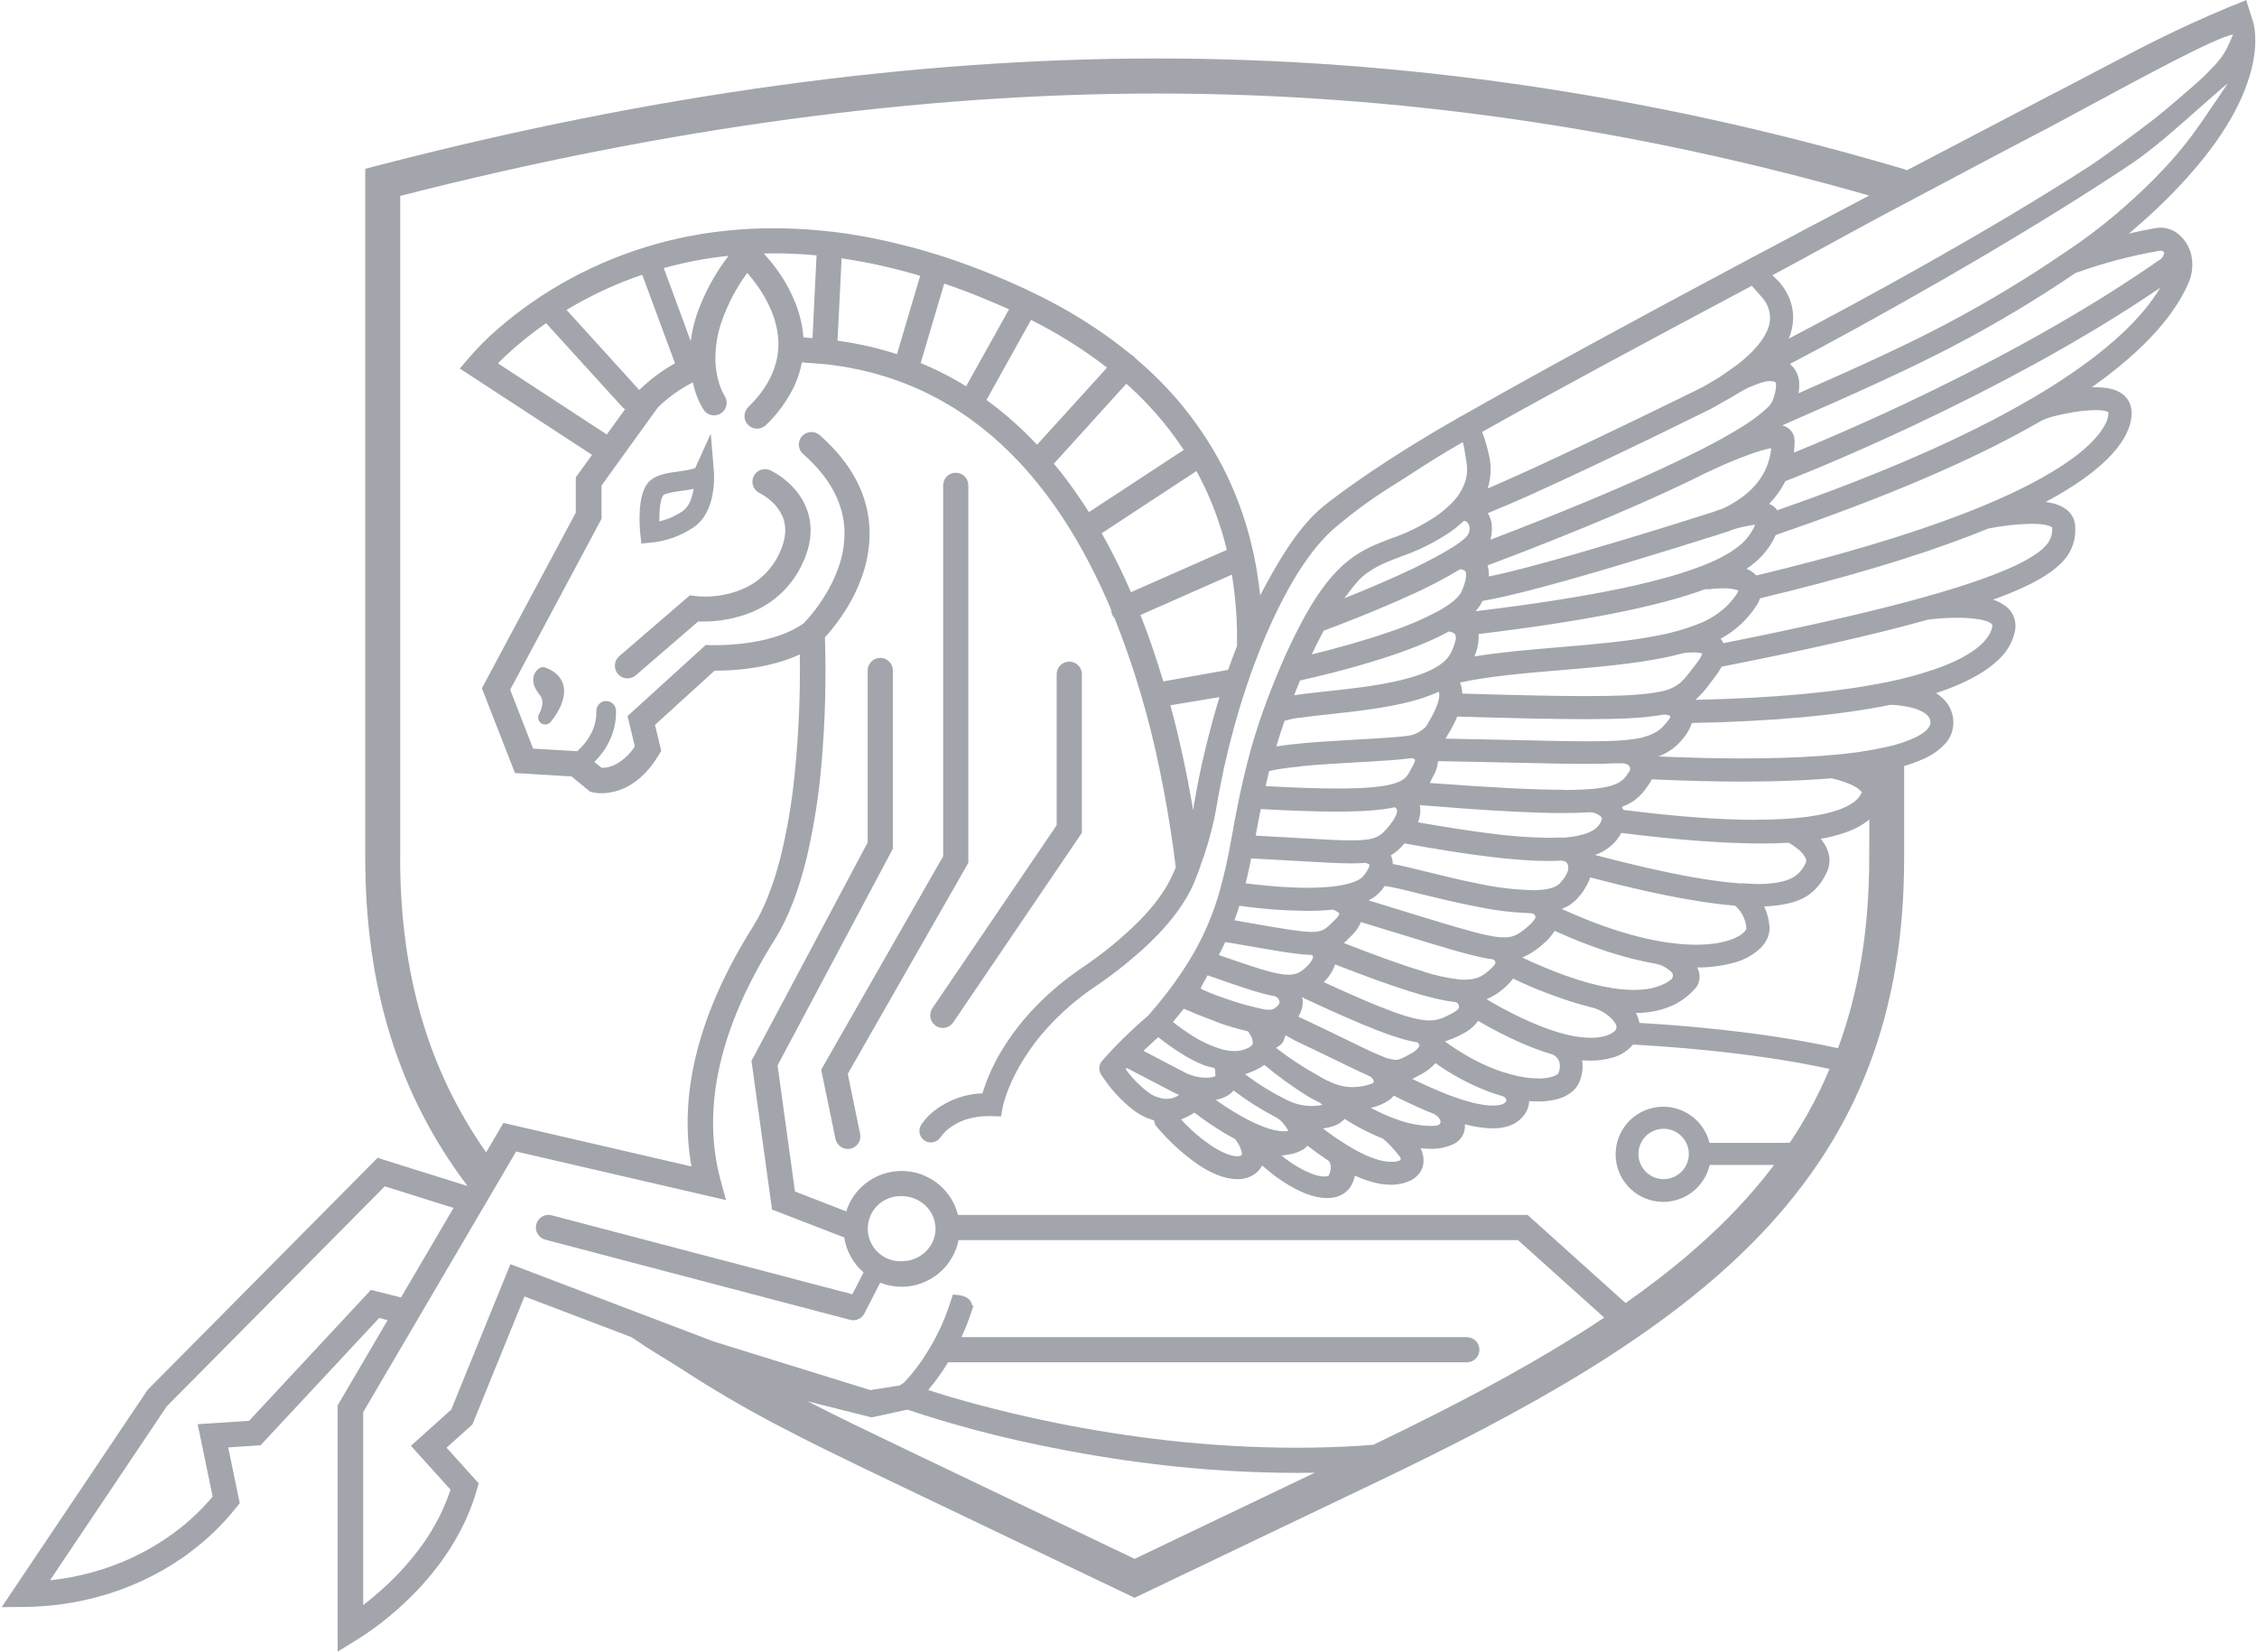 <svg width="675" height="494" viewBox="0 0 675 494" fill="none" xmlns="http://www.w3.org/2000/svg">
<path fill-rule="evenodd" clip-rule="evenodd" d="M671.756 0L673.802 6.455C673.976 6.985 675.475 11.867 673.454 20.259L673.38 20.581C670.622 31.671 663.267 43.538 651.497 55.951C650.834 56.671 650.139 57.399 649.426 58.111C645.981 61.636 641.939 65.385 637.425 69.241L636.679 69.87C639.338 69.225 642.022 68.687 644.705 68.215C645.661 68.046 646.64 68.046 647.596 68.215C648.805 68.43 649.955 68.902 650.967 69.597L651.017 69.639C652.329 70.609 653.416 71.851 654.205 73.279C654.994 74.707 655.466 76.288 655.589 77.914C655.757 79.499 655.631 81.101 655.216 82.639C655.091 83.094 654.941 83.541 654.769 83.98C653.982 85.91 653.049 87.778 651.977 89.566C651.356 90.634 650.636 91.734 649.807 92.926C644.49 100.523 636.381 108.186 625.614 115.824H626.624C629.854 115.824 632.24 116.321 633.996 117.355C634.837 117.819 635.568 118.458 636.14 119.229C636.712 120 637.11 120.885 637.309 121.824C637.93 124.77 637.789 132.748 623.121 143.208C619.501 145.754 615.722 148.065 611.807 150.127C612.287 150.193 612.743 150.267 613.182 150.358C614.967 150.654 616.654 151.375 618.102 152.46C618.9 153.095 619.546 153.901 619.99 154.819C620.424 155.74 620.642 156.747 620.628 157.765C620.802 160.634 620.062 163.484 618.516 165.908C616.221 169.384 611.848 172.578 605.156 175.673C602.533 176.876 599.496 178.106 596.045 179.364C597.783 179.87 599.372 180.79 600.675 182.045C601.507 182.89 602.121 183.923 602.464 185.058C602.796 186.191 602.864 187.386 602.663 188.55C601.983 191.921 600.241 194.986 597.693 197.297C594.322 200.591 589.303 203.487 582.784 205.97C581.567 206.433 580.3 206.872 578.974 207.302C579.788 207.799 580.541 208.388 581.219 209.057C582.17 209.977 582.924 211.081 583.435 212.302C583.947 213.522 584.204 214.834 584.193 216.157C584.181 218.557 583.253 220.863 581.6 222.604C579.615 224.649 577.214 226.247 574.56 227.288C572.903 227.994 571.205 228.6 569.474 229.1V256.567C569.474 302.653 555.866 338.412 526.645 369.114C497.275 399.965 454.329 422.855 412.295 442.998L339.325 477.888L266.355 442.998C239.304 430.038 223.004 422.052 202.298 408.481C202.107 408.373 201.469 407.984 200.641 407.471L195.291 404.161L193.593 403.093L188.838 399.932L156.859 387.759L141.288 426.041L141.006 426.298L133.552 432.993L143.168 443.668L142.58 445.671C137.743 462.636 126.214 475.165 117.393 482.613C117.21 482.778 117.028 482.927 116.854 483.068L116.25 483.573L116.109 483.689C113.154 486.155 110.026 488.406 106.749 490.425L100.976 494V420.348L115.935 394.842L113.392 394.205L77.918 432.273L68.252 432.91L71.697 449.577L70.596 450.959C66.551 456.031 61.859 460.552 56.64 464.407C55.811 465.069 54.983 465.656 54.155 466.202C46.67 471.298 38.391 475.118 29.655 477.507C22.486 479.484 15.092 480.527 7.656 480.61L0.5 480.685L44.158 415.672L44.274 415.564L112.961 346.265L113.914 346.613L139.59 354.656L139.832 354.729L139.822 354.714L139.812 354.704C139.804 354.695 139.796 354.686 139.787 354.677L139.582 354.615L139.653 354.494C139.664 354.511 139.677 354.527 139.689 354.543C139.683 354.534 139.678 354.525 139.673 354.516L139.654 354.492L139.653 354.494C139.648 354.488 139.644 354.481 139.64 354.474H139.642C119.163 327.315 109.234 295.26 109.234 256.55V50.489L113.152 49.471C194.868 28.244 273.247 17.486 346.092 17.486H346.15C419.062 17.486 492.959 28.269 565.764 49.513L569.532 50.613L570.303 50.919C570.303 50.919 600.377 35.163 614.2 27.955L617.182 26.424C621.011 24.433 624.484 22.605 627.742 20.891L627.748 20.888C640.926 13.953 650.565 8.88 665.884 2.425C666.845 2.003 667.582 1.713 667.673 1.713L669.843 0.828L671.756 0ZM140.211 355.236C140.2 355.222 140.189 355.208 140.178 355.194L140.189 355.177L140.203 355.194L140.374 354.904L140.402 354.913L140.211 355.236ZM119.695 58.591V256.509H119.67C119.67 291.191 128.102 320.081 145.396 344.651L150.556 335.854L151.741 336.128L206.795 348.88C202.853 326.925 209.065 302.761 225.216 277.106C228.487 271.901 231.245 264.958 233.415 256.467C235.407 248.355 236.819 240.111 237.64 231.798C238.859 219.817 239.379 207.775 239.197 195.733C229.837 200.086 218.797 200.591 214.233 200.591H213.711L195.887 216.811L197.767 224.606L196.939 225.914C194.363 230.217 191.24 233.354 187.662 235.249C185.264 236.541 182.585 237.229 179.86 237.251C179.005 237.264 178.152 237.178 177.317 236.995L176.489 236.788L170.94 232.228L154.01 231.202L144.121 205.862L144.477 205.192L172.199 153.329V142.786L172.505 142.356L177.069 136.042L137.519 110.23L140.294 106.978C142.96 103.86 145.868 100.958 148.991 98.297C152.323 95.393 155.818 92.683 159.46 90.178C163.058 87.69 166.79 85.402 170.641 83.326C174.764 81.093 179.012 79.099 183.364 77.352C187.575 75.661 191.874 74.2 196.243 72.974C200.605 71.757 205.029 70.774 209.495 70.028C216.757 68.848 224.103 68.261 231.461 68.273C233.192 68.273 234.948 68.315 236.679 68.381C240.505 68.513 244.514 68.819 248.581 69.291H248.697C252.051 69.68 255.406 70.177 259.009 70.855C262.612 71.534 266.372 72.361 270.174 73.338C273.644 74.165 276.965 75.125 280.353 76.176C283.741 77.227 287.261 78.444 290.822 79.784C294.11 81.026 297.515 82.4 300.944 83.881C303.188 84.849 305.052 85.677 306.791 86.504C308.315 87.216 309.806 87.936 311.214 88.648C318.822 92.422 326.085 96.853 332.923 101.888C334.753 103.237 336.559 104.644 338.323 106.101L339.64 107.21C340.684 108.095 341.711 109.005 342.721 109.924C345.817 112.73 348.748 115.711 351.501 118.853C354.469 122.25 357.214 125.835 359.717 129.587C364.111 136.119 367.725 143.143 370.484 150.515C372.023 154.596 373.301 158.77 374.311 163.012C375.383 167.455 376.18 171.96 376.696 176.501L376.87 178.081C382.668 166.984 388.781 157.053 395.92 151.327C401.354 146.974 414.987 137.01 435.627 125.283L436.282 124.853L437.64 124.141C459.158 111.91 488.238 96.054 524.069 76.971L524.45 76.78C536.377 70.425 549.066 63.713 559.005 58.492C488.412 38.241 416.809 27.971 346.142 27.971H346.076C275.284 27.971 199.142 38.258 119.695 58.591ZM496.115 206.938C498.159 206.637 500.112 205.895 501.838 204.762H501.814C503.33 203.692 504.465 202.21 506.035 200.161L506.137 200.028L506.336 199.763L507.346 198.439C508.1 197.549 508.705 196.543 509.135 195.46C508.213 195.211 507.258 195.1 506.303 195.129C505.499 195.127 504.696 195.185 503.901 195.303C503.829 195.314 503.757 195.322 503.685 195.329C503.611 195.336 503.536 195.341 503.462 195.344C501.645 195.835 499.713 196.29 497.664 196.71C488.257 198.629 477.446 199.54 466.98 200.421L466.979 200.421L466.836 200.434C456.309 201.311 445.426 202.229 436.629 204.141C437.074 205.189 437.313 206.313 437.333 207.451C455.365 207.981 466.157 208.196 474.34 208.196C484.122 208.196 490.433 207.882 494.807 207.17C495.287 207.095 495.701 207.021 496.115 206.938ZM346.399 310.209C345.057 311.4 343.276 313.055 341.984 314.297L354.259 320.727C354.705 320.967 355.164 321.182 355.634 321.372L355.998 321.505H356.073C357.512 322.039 359.034 322.319 360.57 322.332C360.743 322.332 360.92 322.322 361.098 322.312C361.139 322.309 361.181 322.307 361.222 322.305C361.262 322.302 361.302 322.3 361.341 322.299L361.382 322.297L361.434 322.295C361.502 322.292 361.57 322.291 361.639 322.291C362.274 322.256 362.898 322.114 363.486 321.869C363.469 321.767 363.469 321.577 363.47 321.342V321.342C363.471 320.756 363.473 319.893 363.212 319.444C362.853 319.328 362.397 319.224 361.924 319.116C361.283 318.97 360.611 318.816 360.106 318.617C357.523 317.58 355.053 316.282 352.735 314.744C350.542 313.348 348.427 311.834 346.399 310.209ZM348.883 328.671C350.164 328.655 351.416 328.288 352.503 327.612L352.428 327.43C351.956 327.223 351.501 327 351.045 326.751L336.965 319.419L336.65 319.759C338.508 322.378 340.763 324.692 343.334 326.619C344.929 327.855 346.867 328.572 348.883 328.671ZM439.388 157.136C439.263 156.739 438.642 155.729 437.814 155.82H437.772C436.426 157.082 434.986 158.241 433.465 159.288C428.92 162.32 424 164.751 418.83 166.52L418.802 166.531C414.83 168.033 411.393 169.332 407.922 172.082C406.229 173.417 404.525 175.674 402.876 177.857L402.876 177.858C402.604 178.217 402.334 178.574 402.066 178.925C409.438 175.996 416.768 172.835 422.773 169.963C427.237 167.795 430.89 165.825 433.639 164.17L434.385 163.715L434.501 163.64C438.775 160.918 439.114 159.768 439.114 159.726C439.538 158.931 439.636 158.002 439.388 157.136ZM436.663 170.269C431.93 173.116 427.029 175.672 421.986 177.924H421.953C411.724 182.625 401.039 186.713 395.895 188.624C394.631 190.953 393.433 193.322 392.301 195.733C399.059 194.078 407.524 191.777 415.211 189.113C420.442 187.404 425.514 185.242 430.368 182.649L431.055 182.252C435.172 179.836 436.638 177.99 437.143 176.848C438.758 173.166 438.584 171.345 438.228 170.848C437.795 170.469 437.238 170.263 436.663 170.269ZM433.242 188.897C428.148 191.719 421.307 194.467 412.336 197.297H412.303C402.265 200.467 392.649 202.684 388.83 203.52C388.52 204.258 388.204 205.028 387.869 205.843L387.866 205.85L387.745 206.144C387.497 206.748 387.257 207.344 387.017 207.948C389.568 207.551 392.781 207.186 396.749 206.764C403.466 206.053 411.823 205.159 419.045 203.404C427.113 201.451 432.016 198.812 433.739 195.568C434.441 194.31 434.96 192.958 435.279 191.554C435.473 190.954 435.444 190.305 435.197 189.725C434.678 189.205 433.977 188.908 433.242 188.897ZM397.469 213.641C394.637 213.939 391.423 214.287 388.756 214.676L388.723 214.651C387.187 214.838 385.669 215.148 384.184 215.578C383.295 218.116 382.467 220.678 381.699 223.266C382.991 223.042 384.465 222.844 386.122 222.653C391.602 222.017 398.902 221.595 405.913 221.189L405.926 221.189H405.992C409.678 220.982 413.488 220.758 416.552 220.518C419.186 220.311 420.694 220.129 421.522 219.989C421.647 219.955 421.774 219.93 421.903 219.914C422.111 219.883 422.316 219.833 422.516 219.765C423.821 219.326 425.024 218.628 426.053 217.713C426.397 217.411 426.691 217.056 426.922 216.662V216.604L427.063 216.331V216.281C431.138 209.677 430.492 207.294 430.31 206.888C427.59 208.109 424.769 209.089 421.878 209.818C414.522 211.743 405.992 212.692 398.866 213.485L398.785 213.495L397.854 213.598L397.469 213.641ZM385.835 310.399L385.834 310.399C385.138 309.996 384.46 309.604 384.424 309.604L384.441 309.704C384.466 309.638 384.471 309.626 384.462 309.655C384.458 309.667 384.451 309.688 384.441 309.715L384.407 309.812C384.344 309.995 384.238 310.299 384.134 310.614C383.924 311.44 383.439 312.169 382.759 312.683L381.616 313.419C385.648 316.525 389.909 319.322 394.363 321.786C395.283 322.332 396.111 322.796 396.939 323.201L396.97 323.217C397.295 323.312 397.605 323.451 397.892 323.632L397.927 323.658L397.983 323.681C398.538 323.929 399.093 324.145 399.639 324.327C401.196 324.863 402.83 325.143 404.476 325.154C405.874 325.144 407.265 324.96 408.618 324.608C409.219 324.468 409.809 324.283 410.382 324.054C411.508 323.557 410.34 322.192 409.512 321.836C407.346 320.893 404.739 319.627 401.441 318.026L400.459 317.549C397.121 315.919 392.798 313.817 387.364 311.26C387.322 311.26 386.568 310.824 385.835 310.399ZM394.885 330.583L395.514 330.475H395.506C395.324 330.302 395.15 330.144 394.96 330.004C394.717 329.811 394.453 329.647 394.173 329.515C393.013 328.967 391.882 328.36 390.785 327.695C386.38 324.909 382.158 321.844 378.146 318.517C376.471 319.659 374.638 320.548 372.704 321.157L372.348 321.256C376.259 324.235 380.45 326.826 384.863 328.994C384.972 329.038 385.077 329.091 385.178 329.151C385.758 329.408 386.329 329.648 386.876 329.863H386.942C389.184 330.68 391.586 330.963 393.957 330.691C394.02 330.682 394.086 330.671 394.153 330.661C394.395 330.624 394.658 330.583 394.885 330.583ZM390.744 305.227C395.904 307.651 400.037 309.662 403.499 311.359H403.491L403.56 311.393C407.707 313.411 410.676 314.856 412.949 315.745C412.983 315.756 413.017 315.768 413.051 315.781C413.071 315.789 413.091 315.797 413.111 315.806C413.146 315.82 413.18 315.836 413.214 315.852C414.515 316.476 415.918 316.86 417.356 316.986C418.64 316.986 419.683 316.407 421.953 315.116C422.943 314.633 423.797 313.91 424.437 313.014C424.485 312.933 424.516 312.843 424.528 312.749C424.52 312.618 424.48 312.49 424.413 312.377C424.286 312.167 424.139 311.97 423.974 311.789C417.687 310.788 408.402 307.122 390.354 298.739C390.02 298.584 389.712 298.378 389.443 298.126C389.582 298.77 389.635 299.43 389.601 300.088C389.531 301.406 389.132 302.686 388.441 303.812C388.4 303.886 388.358 303.961 388.309 304.035V304.085L390.744 305.227ZM389.394 297.878L389.386 297.88C389.399 297.923 389.41 297.967 389.418 298.011C389.425 298.049 389.431 298.088 389.434 298.127L389.443 298.135C389.436 298.048 389.419 297.962 389.394 297.878ZM434.31 303.067C435.702 302.322 436.182 301.751 436.29 301.494H436.265C436.38 301.154 436.358 300.782 436.203 300.458C436.049 300.133 435.774 299.882 435.437 299.757C435.393 299.74 435.347 299.727 435.301 299.717C435.287 299.714 435.273 299.712 435.258 299.71L435.238 299.707C428.115 298.912 417.455 295.544 399.283 288.444C398.601 290.462 397.435 292.283 395.887 293.749C414.208 302.181 422.607 305.21 427.519 305.21C430.169 305.21 431.826 304.358 434.31 303.067ZM399.258 283.95C399.207 284.002 399.16 284.057 399.117 284.116L399.154 284.09C399.184 284.053 399.216 284.017 399.25 283.983C399.255 283.989 399.259 283.995 399.262 284.001C399.263 283.994 399.264 283.987 399.263 283.98C399.263 283.976 399.263 283.972 399.262 283.969C399.262 283.965 399.261 283.961 399.26 283.957L399.258 283.95ZM401.9 282.063C412.196 286.085 420.064 288.883 425.862 290.604L425.854 290.637C429.419 291.797 433.093 292.587 436.82 292.995H437.259H438.269C442.021 292.995 443.703 291.721 445.84 289.776C446.834 288.874 447.181 288.303 447.223 288.047C447.247 287.858 447.217 287.665 447.136 287.493C447.056 287.32 446.928 287.173 446.767 287.07C446.326 286.888 445.854 286.79 445.376 286.781C439.677 285.821 431.395 283.272 417.314 278.927H417.256L406.994 275.774C406.996 275.783 406.997 275.793 406.997 275.802C406.997 275.812 406.996 275.822 406.994 275.832C406.339 277.362 405.378 278.742 404.17 279.887L403.971 280.077C403.242 280.806 402.563 281.476 401.9 282.063ZM419.689 272.492C428.414 275.179 434.921 277.183 439.818 278.48L439.81 278.513C444.705 279.821 447.745 280.384 449.94 280.367C451.209 280.396 452.467 280.112 453.601 279.539C454.854 278.823 456.022 277.965 457.079 276.982C458.91 275.418 459.208 274.566 459.208 274.392C459.226 274.167 459.174 273.941 459.06 273.746C458.946 273.551 458.775 273.395 458.57 273.3C458.118 273.143 457.64 273.075 457.162 273.101C452.302 272.93 447.465 272.354 442.701 271.38C436.82 270.279 430.426 268.74 424.951 267.383H424.901C420.76 266.34 415.989 265.165 414.134 264.999C413.811 265.463 413.446 265.934 413.057 266.414C412.023 267.624 410.748 268.605 409.313 269.294L417.596 271.843L419.302 272.373L419.689 272.492ZM442.17 264.296C447.424 265.436 452.773 266.084 458.148 266.232L458.139 266.265C463.507 266.265 465.66 265.148 466.521 264.172C469.073 261.397 469.025 259.973 469.008 259.49C469.007 259.458 469.006 259.429 469.006 259.405C469.025 259.104 468.975 258.802 468.859 258.524C468.742 258.245 468.563 257.998 468.335 257.8C467.784 257.515 467.166 257.384 466.546 257.419C465.42 257.502 464.244 257.502 463.001 257.502C453.344 257.502 439.677 255.838 420.039 252.255C418.885 253.668 417.509 254.883 415.964 255.855C416.002 255.924 416.036 255.996 416.064 256.07C416.363 256.815 416.526 257.609 416.544 258.412C418.888 258.817 422.251 259.645 426.641 260.729L427.287 260.889L427.289 260.889L427.292 260.89C431.565 261.946 436.774 263.233 442.17 264.296ZM466.472 250.509H467.167L467.159 250.567C469.286 250.463 471.397 250.133 473.454 249.582C475.74 248.92 477.314 247.985 478.225 246.719C478.995 245.618 479.152 244.915 479.053 244.641C478.761 244.176 478.337 243.807 477.835 243.582C477.62 243.466 477.405 243.367 477.206 243.276C476.563 243.035 475.879 242.925 475.193 242.953C472.932 243.102 470.373 243.177 467.457 243.177C458.346 243.177 445.094 242.473 424.62 240.81C424.931 242.54 424.741 244.323 424.073 245.949C432.331 247.397 439.379 248.498 445.525 249.259C451.384 250.06 457.287 250.502 463.2 250.583C464.351 250.583 465.445 250.558 466.472 250.509ZM427.593 234.173C446.055 235.563 458.819 236.217 467.532 236.217L467.524 236.275C475.21 236.275 480.121 235.77 482.904 234.628C485.273 233.726 486.077 232.534 487.294 230.722C487.407 230.551 487.481 230.357 487.511 230.154C487.542 229.952 487.528 229.745 487.47 229.548C487.413 229.351 487.313 229.169 487.178 229.015C487.044 228.86 486.877 228.737 486.69 228.653C486.228 228.433 485.726 228.311 485.215 228.297H485.099H483.145C480.701 228.421 477.869 228.471 474.556 228.471C468.857 228.471 462.057 228.322 453.451 228.124H453.137C446.42 227.966 438.866 227.801 430.036 227.652V227.975C429.853 229.448 429.374 230.869 428.628 232.154C428.45 232.479 428.279 232.811 428.116 233.129L428.107 233.147V233.205C427.941 233.527 427.767 233.85 427.593 234.173ZM406.184 227.979C400.68 228.292 394.445 228.647 389.095 229.166L389.087 229.224C383.538 229.745 380.879 230.308 379.579 230.623C379.209 232.096 378.85 233.594 378.502 235.116C387.224 235.596 394.305 235.836 400.037 235.836C408.999 235.836 414.656 235.265 417.853 234.041C420.412 233.064 421.041 231.864 421.994 230.035C422.044 229.94 422.092 229.846 422.14 229.754L422.146 229.742C422.303 229.438 422.454 229.145 422.623 228.843C422.947 228.345 423.151 227.779 423.22 227.188C422.917 226.973 422.573 226.821 422.209 226.741C419.045 227.23 413.852 227.544 406.265 227.975L406.184 227.979ZM417.132 241.447C413.024 242.333 407.367 242.738 399.54 242.738C393.51 242.738 386.13 242.49 377.053 241.985C376.634 243.981 376.271 245.935 375.915 247.847L375.914 247.855C375.854 248.175 375.795 248.494 375.736 248.812L375.694 249.044C375.636 249.334 375.586 249.632 375.52 249.93C379.469 250.132 383.025 250.34 386.155 250.522L386.167 250.523L386.18 250.524C387.131 250.579 388.042 250.633 388.913 250.683H389.046C395.871 251.088 400.625 251.353 404.153 251.353C407.889 251.353 410.216 251.022 411.74 250.318C413.264 249.615 414.366 248.423 415.881 246.462C418.109 243.574 417.861 242.357 417.795 242.134C417.654 241.839 417.422 241.598 417.132 241.447ZM389.205 257.576L388.64 257.543H388.673C385.748 257.367 382.375 257.187 378.552 256.983L378.543 256.982L378.539 256.982L378.453 256.977C377.088 256.905 375.666 256.829 374.187 256.749C373.715 259.231 373.151 261.714 372.53 264.197C375.918 264.61 381.219 265.223 386.818 265.438C388.267 265.521 389.675 265.521 391 265.521C393.49 265.533 395.978 265.414 398.455 265.165L398.786 265.123C400.467 264.943 402.129 264.622 403.756 264.163C406.307 263.41 407.317 262.541 407.682 262.086C409.297 260.117 409.611 258.975 409.611 258.652C409.416 258.492 409.195 258.366 408.957 258.28C408.749 258.197 408.536 258.128 408.319 258.073C407.118 258.18 405.743 258.23 404.178 258.23C400.351 258.23 395.43 257.941 389.205 257.576ZM398.654 272.067C396.017 272.327 393.368 272.451 390.719 272.439L390.752 272.414C384.028 272.356 377.316 271.853 370.658 270.908C370.222 272.37 369.728 273.815 369.176 275.244L373.16 275.948C383.389 277.744 389.104 278.728 392.359 278.728C395.614 278.728 396.492 277.859 399.076 275.277L399.275 275.079C399.851 274.584 400.302 273.96 400.592 273.258C400.335 272.963 400.023 272.721 399.672 272.547C399.347 272.358 399.006 272.197 398.654 272.067ZM371.967 282.692L370.145 282.37L366.451 281.757C365.838 283.065 365.192 284.364 364.521 285.638C374.12 288.99 379.918 290.968 383.753 291.431L384.176 291.473H384.242C384.622 291.512 385.003 291.531 385.385 291.531C387.613 291.531 389.054 290.852 390.926 288.957C392.433 287.426 392.74 286.449 392.682 286.11C392.617 285.91 392.493 285.733 392.326 285.605C388.251 285.547 382.387 284.521 371.967 282.692ZM361.655 291.887L361.133 291.704L361.15 291.721C361.01 292.01 360.7 292.556 360.36 293.154C359.832 294.082 359.234 295.135 359.088 295.553C359.088 295.553 359.203 295.875 360.951 296.546C360.984 296.579 361.44 296.777 361.44 296.777L361.763 296.893C362.409 297.183 364.769 298.135 369.035 299.517C372.152 300.504 375.317 301.333 378.519 301.999C378.817 302.049 378.005 301.892 378.303 301.95L379.587 302.008C380.151 302.041 380.711 301.893 381.186 301.585C382.097 300.94 382.66 300.294 382.66 299.798C382.668 299.721 382.668 299.643 382.66 299.566C382.589 299.153 382.391 298.772 382.095 298.476C381.798 298.179 381.417 297.982 381.003 297.911C376.335 297.026 370.349 294.93 361.895 291.97L361.655 291.887ZM362.682 305.16H362.583L362.599 305.136C359.154 303.894 356.056 302.57 354.027 301.685C352.992 303.009 351.907 304.349 350.788 305.682C352.047 306.675 353.704 307.9 355.576 309.116C358.623 311.201 361.976 312.801 365.515 313.858H365.598L365.621 313.866C365.637 313.871 365.654 313.876 365.67 313.881C365.684 313.885 365.698 313.889 365.712 313.893L365.744 313.902C365.78 313.912 365.816 313.921 365.852 313.93L365.874 313.935C365.909 313.943 365.944 313.951 365.979 313.957C367.033 314.219 368.114 314.358 369.201 314.371C370.041 314.377 370.878 314.263 371.685 314.032C373.193 313.585 374.22 313.014 374.568 312.426C374.599 312.367 374.626 312.307 374.651 312.244V312.17C374.721 311.294 374.496 310.421 374.013 309.687C373.784 309.267 373.529 308.86 373.251 308.471C371.329 308.016 369.623 307.552 368.016 307.064C366.203 306.533 364.422 305.897 362.682 305.16ZM357.183 332.759C357.103 332.83 357.017 332.894 356.926 332.95L356.942 332.925C355.779 333.702 354.524 334.332 353.207 334.803C355.978 337.85 359.11 340.548 362.533 342.839C366.385 345.322 368.795 345.81 369.896 345.81H370.062C370.498 345.855 370.938 345.757 371.313 345.529C371.47 345.363 371.528 344.668 370.99 343.41C370.571 342.445 370.043 341.532 369.416 340.687C368.317 340.114 367.188 339.479 366.028 338.784C362.967 336.947 360.013 334.935 357.183 332.759ZM363.593 328.944C365.051 330.012 367.031 331.344 369.192 332.668L369.209 332.644C375.288 336.351 380.357 338.312 383.861 338.354H384.341C384.666 338.34 384.99 338.304 385.31 338.246C385.087 337.812 384.832 337.394 384.548 336.996C384.3 336.632 384.018 336.26 383.72 335.904C383.034 335.099 382.188 334.445 381.235 333.984C376.92 331.729 372.805 329.11 368.936 326.156C368.373 326.834 367.684 327.396 366.906 327.811C365.872 328.369 364.753 328.752 363.593 328.944ZM389.286 344.047C388.309 344.551 387.274 344.935 386.205 345.189L386.221 345.164C386.031 345.214 383.472 345.603 383.273 345.603C383.662 345.926 384.051 346.24 384.441 346.538C386.791 348.36 389.376 349.858 392.127 350.99C393.398 351.528 394.756 351.831 396.136 351.884C396.374 351.886 396.613 351.867 396.848 351.826C397.028 351.805 397.201 351.743 397.353 351.644C397.415 351.54 397.47 351.432 397.519 351.321C398.115 349.915 398.355 347.829 397.08 347.002C395.136 345.722 393.118 344.279 391.025 342.673C390.538 343.237 389.947 343.703 389.286 344.047ZM395.645 337.517C398.686 339.868 401.892 341.998 405.238 343.89C409.57 346.282 413.198 347.49 416.006 347.49C416.849 347.547 417.695 347.429 418.49 347.142C418.573 347.109 418.855 346.969 418.855 346.853C419.096 346.402 418.67 345.907 417.939 345.059C417.717 344.801 417.466 344.511 417.198 344.18C416.112 342.876 414.915 341.669 413.62 340.572C409.607 338.972 405.757 336.991 402.124 334.655C401.356 335.518 400.394 336.187 399.316 336.608C398.134 337.057 396.901 337.362 395.645 337.517ZM409.968 331.336C412.365 332.643 414.857 333.769 417.422 334.704L417.439 334.679C420.718 335.954 424.192 336.657 427.709 336.757C428.441 336.762 429.172 336.709 429.896 336.599C430.063 336.566 430.221 336.496 430.357 336.394C430.494 336.293 430.606 336.161 430.686 336.011C430.765 335.86 430.81 335.693 430.816 335.523C430.823 335.353 430.791 335.183 430.724 335.027C430.311 334.152 429.579 333.468 428.678 333.115C425.1 331.67 421.157 329.866 416.851 327.703C416.448 328.194 415.986 328.633 415.476 329.011C413.892 330.099 412.111 330.869 410.233 331.278L409.968 331.336ZM422.343 322.697C426.057 324.481 429.835 326.183 433.457 327.579C438.377 329.424 442.957 330.666 446.419 330.666C448.987 330.666 449.89 330.028 450.188 329.747C450.358 329.602 450.467 329.398 450.495 329.176C450.484 328.902 450.393 328.637 450.232 328.415C450.072 328.193 449.849 328.023 449.592 327.927C447.807 327.426 446.049 326.835 444.324 326.156C439.009 324.041 433.967 321.296 429.308 317.979C428.162 319.248 426.809 320.314 425.307 321.132C424.211 321.761 423.245 322.278 422.343 322.697ZM438.617 315.72C441.228 317.236 443.946 318.558 446.751 319.676C448.399 320.313 450.08 320.863 451.787 321.323L452.358 321.472C454.884 322.158 457.485 322.525 460.102 322.564C461.412 322.586 462.718 322.433 463.987 322.109C465.503 321.703 466.016 321.149 466.091 320.967V320.909C466.527 319.929 466.635 318.835 466.397 317.789C466.237 317.179 465.918 316.622 465.473 316.174C465.028 315.727 464.472 315.404 463.863 315.24C460.545 314.234 457.297 313.012 454.139 311.582C449.994 309.713 445.954 307.619 442.038 305.309C441.86 305.598 441.664 305.874 441.45 306.137C440.35 307.401 439.006 308.431 437.499 309.166C435.783 310.111 433.976 310.885 432.107 311.475C434.201 313.004 436.374 314.421 438.617 315.72ZM450.503 294.924C448.792 296.586 446.787 297.917 444.589 298.846H444.556C450.014 302.09 459.092 306.965 467.59 309.199L468.062 309.323C470.565 309.991 473.141 310.352 475.732 310.399C477.321 310.421 478.905 310.2 480.428 309.745C481.927 309.273 483.012 308.529 483.335 307.759C483.432 307.496 483.464 307.213 483.428 306.935C483.392 306.657 483.289 306.392 483.128 306.162C482.62 305.337 481.973 304.606 481.215 304.002V303.961C479.59 302.62 477.676 301.674 475.624 301.197C474.688 300.973 473.744 300.717 472.783 300.452C465.83 298.414 459.052 295.821 452.516 292.698C451.926 293.509 451.251 294.255 450.503 294.924ZM479.434 295.023C479.6 295.089 479.765 295.122 479.931 295.122C482.78 295.727 485.682 296.049 488.595 296.082C489.381 296.082 490.152 296.049 490.889 295.991C493.436 295.861 495.927 295.19 498.194 294.022C498.728 293.728 499.237 293.393 499.718 293.02C499.9 292.879 500.047 292.699 500.15 292.493C500.253 292.288 500.309 292.062 500.314 291.832C500.319 291.602 500.272 291.374 500.178 291.165C500.083 290.955 499.943 290.769 499.768 290.62C499.536 290.413 499.287 290.207 499.022 290.008C497.89 289.11 496.553 288.507 495.13 288.254C485.986 286.64 475.864 283.371 464.948 278.406C464.048 279.866 462.912 281.167 461.585 282.254C459.727 283.987 457.583 285.387 455.249 286.392C464.467 290.703 472.518 293.591 479.376 295.023H479.434ZM467.051 271.851C478.705 277.173 489.257 280.532 498.583 281.881C499.76 282.006 500.828 282.138 501.913 282.287C503.752 282.469 505.566 282.56 507.222 282.56C515.157 282.56 519.878 280.582 521.65 278.728C521.993 278.442 522.222 278.043 522.297 277.603V277.52C522.172 276.097 521.742 274.717 521.038 273.473C520.485 272.492 519.765 271.616 518.909 270.883C514.817 270.552 510.187 269.94 505.069 269.046C496.753 267.623 486.839 265.397 475.558 262.426C475.475 262.682 475.384 262.964 475.276 263.253C474.412 265.348 473.158 267.26 471.582 268.889C470.327 270.22 468.775 271.235 467.051 271.851ZM520.184 264.205H520.855V264.163C521.798 264.226 522.704 264.272 523.568 264.315C524.192 264.347 524.793 264.377 525.369 264.412C530.438 264.412 534.05 263.733 536.418 262.335C537.933 261.375 539.138 259.998 539.889 258.371L539.972 258.222C540.097 258.037 540.176 257.825 540.203 257.603C540.231 257.382 540.205 257.157 540.129 256.947C539.569 255.691 538.679 254.61 537.553 253.819C536.74 253.168 535.879 252.579 534.977 252.056C532.492 252.205 529.834 252.28 527.034 252.28C515.621 252.28 501.433 251.221 484.867 249.119C484.554 249.711 484.2 250.281 483.807 250.823C482.086 253.114 479.7 254.819 476.974 255.706C488.28 258.693 498.153 260.928 506.319 262.376C511.546 263.295 516.184 263.907 520.184 264.205ZM485.497 242.233C501.06 244.211 514.403 245.212 525.171 245.212V245.171C536.857 245.171 545.562 244.013 551.012 241.762C554.16 240.454 556.106 238.84 556.81 236.953C556.495 236.457 555.626 235.563 553.282 234.545C551.495 233.804 549.65 233.211 547.766 232.774L545.057 232.99C538.042 233.503 529.983 233.767 521.12 233.767C512.854 233.767 503.743 233.536 494.011 233.089C493.73 233.633 493.417 234.161 493.075 234.669C491.353 237.193 489.506 239.593 485.555 241.124L485.058 241.306C485.227 241.604 485.374 241.914 485.497 242.233ZM474.879 221.718C482.772 221.718 487.576 221.395 490.947 220.634V220.593C492.42 220.287 493.839 219.759 495.154 219.029C496.229 218.409 497.178 217.596 497.954 216.629C498.031 216.538 498.107 216.45 498.182 216.362L498.182 216.362L498.183 216.361C499.034 215.368 499.716 214.572 499.503 214.146C499.331 213.987 499.13 213.941 498.833 213.872C498.743 213.851 498.644 213.827 498.534 213.799C498.02 213.696 497.491 213.696 496.977 213.799L495.892 213.989C491.146 214.758 484.478 215.098 474.257 215.098C465.759 215.098 454.603 214.874 435.826 214.32C435.027 216.211 434.077 218.035 432.985 219.773C432.781 220.175 432.546 220.56 432.281 220.924C440.107 221.056 446.939 221.212 453.064 221.352L453.145 221.354H453.344C462.198 221.561 469.197 221.718 474.879 221.718ZM495.734 190.097C499.807 189.346 503.801 188.213 507.661 186.713C510.767 185.566 513.622 183.829 516.068 181.598C517.26 180.471 518.331 179.223 519.265 177.874C519.536 177.476 519.761 177.049 519.936 176.6C518.378 176.098 516.742 175.882 515.107 175.963C513.741 175.96 512.377 176.054 511.024 176.244C510.858 176.257 510.692 176.257 510.527 176.244C510.355 176.243 510.183 176.229 510.013 176.203C495.834 181.449 473.545 185.86 442.195 189.634C442.328 191.937 441.899 194.237 440.945 196.337C448.887 195.038 457.682 194.302 466.278 193.582L466.281 193.581L466.635 193.552C476.629 192.709 486.934 191.84 495.734 190.097ZM485.646 175.83C496.297 173.563 504.828 171.072 511.016 168.44V168.457C515.944 166.347 519.48 164.137 521.8 161.721C523.124 160.322 524.185 158.696 524.93 156.921C522.533 157.228 520.171 157.76 517.874 158.51L517.828 158.524L517.128 158.849H517.078L516.813 158.948L514.406 159.713L514.337 159.74L514.204 159.792L513.898 159.9H513.848C513.267 160.082 512.618 160.286 511.907 160.509C506.414 162.234 497.219 165.12 487.071 168.175C466.911 174.25 453.037 177.932 445.45 179.339L445.061 179.414C444.98 179.427 444.927 179.445 444.878 179.461C444.806 179.484 444.745 179.505 444.622 179.505C444.18 179.545 443.744 179.633 443.322 179.77C442.818 180.889 442.132 181.918 441.293 182.815C458.876 180.705 473.785 178.354 485.646 175.83ZM518.139 110.106L518.627 109.75L518.917 109.576C518.965 109.541 519.012 109.506 519.059 109.47L518.992 109.502C518.941 109.531 518.891 109.561 518.841 109.592L518.106 110.114L518.594 109.758L518.786 109.627C518.721 109.669 518.657 109.713 518.594 109.758L518.901 109.527L519.098 109.441C520.89 108.092 522.581 106.617 524.16 105.025C527.548 101.541 529.304 98.231 529.378 95.194C529.373 92.802 528.455 90.502 526.811 88.763C526.618 88.526 525.949 87.775 525.282 87.025C524.254 85.871 523.23 84.721 523.953 85.453C490.682 103.188 464.161 117.413 443.272 129.189C444.22 131.715 444.96 134.314 445.484 136.96C446.032 139.893 445.873 142.914 445.02 145.774L444.924 146.086L444.937 146.08L445.127 145.997L444.937 146.088L444.921 146.095L444.92 146.096L444.49 146.287L444.92 146.105L445.111 146.014L445.392 145.898L445.873 145.691L446.85 145.269C449.296 144.204 451.969 143.018 454.868 141.71C455.928 141.243 457.022 140.74 458.145 140.223L458.147 140.222C458.795 139.924 459.453 139.621 460.119 139.319C463.415 137.79 466.949 136.135 470.721 134.353L472.236 133.642L475.26 132.21C475.974 131.88 476.693 131.537 477.42 131.19C477.695 131.059 477.972 130.927 478.25 130.795L478.705 130.58C480.903 129.533 483.058 128.495 485.141 127.491L485.15 127.487C486.754 126.714 488.315 125.961 489.82 125.242C490.099 125.116 490.367 124.985 490.637 124.853C490.704 124.82 490.771 124.787 490.839 124.754C493.113 123.641 495.249 122.604 497.195 121.659C498.97 120.797 500.586 120.011 502.004 119.317L502.725 118.969L503.553 118.555L503.934 118.373L503.942 118.367C503.945 118.364 503.949 118.362 503.952 118.359C503.96 118.354 503.968 118.349 503.976 118.344C503.992 118.336 504.008 118.329 504.025 118.324L504.663 118.009L505.408 117.645L505.947 117.38L507.247 116.735L507.918 116.404L508.365 116.18H508.423L508.489 116.147L508.857 115.965L509.401 115.667L509.732 115.477C510.139 115.269 510.575 115.004 510.985 114.756C511.259 114.59 511.52 114.431 511.753 114.302C512.333 113.979 512.871 113.656 513.409 113.317L514.61 112.556L515.803 111.728C516.548 111.24 517.269 110.735 517.956 110.23L518.139 110.106ZM489.473 132.136C489.047 132.344 488.611 132.552 488.171 132.761L489.473 132.136ZM481.273 136.066L485.141 134.213L480.047 136.646L481.273 136.066ZM515.345 152.077L515.497 152.005C520.913 149.398 524.856 146.022 527.167 142.025C528.603 139.581 529.472 136.846 529.709 134.022C527.469 134.492 525.27 135.14 523.133 135.959C520.06 137.051 516.573 138.491 513.103 140.097L511.231 140.974L511.057 141.065L510.486 141.338H510.436H510.386C502.6 145.277 488.661 151.831 466.356 160.777C456.706 164.65 448.747 167.662 444.871 169.111C445.192 170.183 445.323 171.303 445.26 172.421C452.739 170.931 466.347 167.216 484.826 161.663C496.488 158.154 507.032 154.827 511.852 153.296L512.12 153.212C513.236 152.758 514.313 152.403 515.345 152.077ZM528.575 121.915C528.612 121.883 528.645 121.847 528.674 121.808H528.699C529.29 121.249 529.773 120.587 530.124 119.855C531.556 115.973 531.142 114.509 530.952 114.318C530.952 114.285 530.571 113.979 529.295 113.979C527.769 113.979 525.956 114.702 524.365 115.337C523.935 115.509 523.521 115.674 523.133 115.816L522.669 116.023L522.255 116.246C521.125 116.813 519.787 117.622 518.565 118.361C517.377 119.079 516.299 119.731 515.629 120.028C515.423 120.121 515.227 120.245 515.031 120.37C514.911 120.446 514.791 120.522 514.668 120.591C514.064 120.947 513.451 121.295 512.821 121.65C512.561 121.814 512.261 121.973 511.963 122.13L511.962 122.131L511.952 122.136C511.901 122.163 511.85 122.19 511.799 122.217C511.745 122.246 511.69 122.275 511.637 122.304L511.529 122.354L511.363 122.437L511.231 122.503L510.982 122.627L510.154 123.032L509.724 123.248L502.037 127.013L500.969 127.534L499.312 128.362L498.144 128.933L496.306 129.827L493.746 131.068L492.33 131.747L490.458 132.649C487.667 133.998 484.71 135.413 481.662 136.869C479.006 138.133 476.452 139.341 474.001 140.494L467.375 143.581C464.509 144.916 461.809 146.154 459.274 147.296L457.618 148.058L456.077 148.745L454.164 149.572L452.714 150.209L451.654 150.681L449.675 151.509C449.658 151.512 449.64 151.513 449.623 151.511C449.618 151.51 449.613 151.51 449.608 151.509L448.407 152.022L447.198 152.543L446.055 153.031L444.945 153.495C445.54 154.422 445.93 155.466 446.088 156.557C446.298 158.154 446.186 159.778 445.757 161.332V161.414C450.064 159.784 456.483 157.31 463.854 154.355C476.104 149.44 493.614 142.099 507.504 135.082H507.562L508.158 134.792C513.293 132.177 517.642 129.752 521.062 127.592C523.678 126.021 526.131 124.195 528.384 122.139L528.575 121.957V121.915ZM341.081 183.94C343.566 190.252 345.841 196.872 347.906 203.802L367.296 200.359L368.124 198.067L368.372 197.388C368.463 197.148 368.555 196.9 368.637 196.66C368.902 196.004 369.141 195.358 369.375 194.728C369.565 194.213 369.752 193.708 369.946 193.217V188.252C369.855 184.47 369.59 180.779 369.176 177.287C368.969 175.483 368.712 173.67 368.414 171.866L341.081 183.94ZM364.629 208.751L364.703 208.502L350.026 210.943C351.357 215.809 352.575 220.813 353.679 225.955C353.712 226.092 353.741 226.231 353.77 226.369L353.789 226.459C353.796 226.491 353.802 226.522 353.809 226.554C353.826 226.631 353.843 226.707 353.861 226.783C353.927 227.056 353.985 227.337 354.035 227.61L354.036 227.615C354.135 228.061 354.234 228.506 354.325 228.951C354.524 229.911 354.723 230.871 354.913 231.823C354.963 232.104 355.012 232.377 355.07 232.65C355.099 232.787 355.126 232.925 355.153 233.064C355.18 233.203 355.207 233.341 355.236 233.478C355.683 235.806 356.103 238.096 356.495 240.346L356.518 240.481L356.54 240.613C356.561 240.739 356.583 240.866 356.605 240.992C356.678 241.422 356.752 241.853 356.818 242.283L357.075 240.926V240.239L357.207 239.974C357.255 239.713 357.297 239.462 357.337 239.213L357.338 239.21C357.36 239.073 357.383 238.937 357.406 238.799C357.746 236.821 358.094 235.009 358.4 233.511C358.45 233.221 358.508 232.948 358.566 232.683L358.731 231.856C358.733 231.846 358.735 231.837 358.738 231.828C358.74 231.818 358.742 231.809 358.745 231.799C358.749 231.781 358.754 231.763 358.759 231.746C358.779 231.671 358.798 231.6 358.798 231.533C358.963 230.723 359.128 229.966 359.265 229.339L359.286 229.241L359.336 228.992C359.419 228.637 359.502 228.264 359.585 227.867L359.634 227.644C359.643 227.603 359.655 227.562 359.668 227.521C359.692 227.442 359.717 227.361 359.717 227.279C359.729 227.228 359.745 227.176 359.762 227.123L359.762 227.123C359.793 227.025 359.825 226.927 359.825 226.824L359.874 226.626C359.885 226.582 359.895 226.538 359.906 226.495C359.916 226.45 359.926 226.405 359.937 226.36L359.954 226.282C359.966 226.23 359.977 226.178 359.988 226.126C359.998 226.083 360.007 226.04 360.015 225.997C360.214 225.136 360.429 224.242 360.661 223.315L360.728 223.051C360.741 222.999 360.754 222.944 360.767 222.889C360.787 222.803 360.807 222.714 360.827 222.629L360.846 222.548C360.873 222.432 360.901 222.311 360.935 222.19L361.018 221.852L361.019 221.85L361.019 221.849C361.188 221.165 361.373 220.415 361.564 219.707C361.721 219.078 361.871 218.516 362.011 217.994C362.574 215.851 363.179 213.674 363.9 211.192C364.007 210.844 364.107 210.505 364.206 210.157C364.305 209.833 364.403 209.505 364.502 209.176L364.629 208.751ZM328.442 107.963C322.103 103.305 315.378 99.196 308.34 95.682L295.021 119.631C299.542 122.921 303.796 126.563 307.744 130.522C308.564 131.349 309.375 132.177 310.162 133.004L331.084 109.957C330.214 109.278 329.328 108.608 328.442 107.963ZM287.857 114.881C288.221 115.096 288.578 115.311 288.934 115.543L301.78 92.496C301.073 92.196 300.329 91.871 299.531 91.523L299.527 91.521L299.524 91.52C299.025 91.302 298.506 91.076 297.962 90.841C294.665 89.417 291.377 88.085 288.18 86.885C286.217 86.157 284.287 85.462 282.382 84.816L275.342 108.6C277.239 109.353 279.086 110.197 280.875 111.083C283.252 112.249 285.604 113.532 287.857 114.881ZM337.644 115.485L336.857 114.773L315.181 138.681C316.523 140.298 317.818 141.934 319.066 143.589C320.739 145.823 322.379 148.149 323.936 150.499C324.524 151.384 325.096 152.27 325.659 153.172L354.01 134.577C353.871 134.358 353.721 134.134 353.574 133.914L353.464 133.749C351.14 130.277 348.592 126.96 345.835 123.819C343.268 120.885 340.533 118.102 337.644 115.485ZM358.077 141.359C358.029 141.272 357.981 141.184 357.932 141.096L357.878 140.996L357.82 140.891L329.477 159.494C330.537 161.348 331.548 163.21 332.525 165.089C333.726 167.398 334.894 169.773 336.012 172.148C336.774 173.803 337.528 175.458 338.248 177.113L366.906 164.468C365.979 160.618 364.815 156.829 363.419 153.122C362.15 149.708 360.679 146.373 359.013 143.134C358.725 142.539 358.402 141.95 358.078 141.362L358.078 141.362L358.078 141.361L358.078 141.361L358.077 141.36L358.077 141.36L358.077 141.359ZM268.26 105.943L275.193 82.499V82.482C272.932 81.804 270.629 81.175 268.31 80.596C264.674 79.669 261.088 78.874 257.642 78.254C255.646 77.881 253.658 77.55 251.703 77.269L250.478 101.897C252.209 102.128 253.948 102.41 255.605 102.724C258.661 103.287 261.626 103.966 264.459 104.793C265.581 105.068 266.643 105.415 267.706 105.763C267.891 105.823 268.075 105.883 268.26 105.943ZM242.998 101.119L244.208 76.4V76.383C241.541 76.127 238.932 75.953 236.439 75.878C234.782 75.779 233.126 75.779 231.469 75.779C230.96 75.779 230.452 75.789 229.945 75.8C229.438 75.81 228.93 75.82 228.421 75.82C230.1 77.641 231.65 79.577 233.059 81.613C235.017 84.454 236.645 87.508 237.913 90.716C239.212 93.97 240.008 97.403 240.273 100.895C240.837 100.937 241.383 100.995 241.93 101.053L242.998 101.119ZM174.22 89.963C172.607 90.829 171.014 91.74 169.44 92.694L191.182 116.644C191.407 116.436 191.609 116.245 191.796 116.066L191.799 116.064L191.803 116.06L191.803 116.06L191.803 116.06L191.804 116.059C192.077 115.8 192.321 115.568 192.566 115.353C193.772 114.245 195.035 113.201 196.351 112.225C197.063 111.695 197.8 111.174 198.554 110.669C199.018 110.363 199.44 110.098 200.045 109.725C200.649 109.353 201.262 108.989 201.875 108.65L192.069 82.168C190.081 82.846 188.101 83.583 186.163 84.361C182.077 85.997 178.09 87.868 174.22 89.963ZM186.859 122.528L186.925 122.437V122.42C186.748 122.3 186.581 122.164 186.428 122.015H186.378L163.32 96.667C160.048 98.936 156.904 101.383 153.902 103.999C152.18 105.472 150.515 107.019 148.933 108.674L181.475 129.951L184.374 125.945L186.859 122.528ZM210.696 77.476C206.592 78.16 202.528 79.064 198.521 80.182L206.563 102.013C206.978 98.933 207.719 95.906 208.775 92.984C210.978 87.069 214.048 81.513 217.885 76.499C215.478 76.753 213.082 77.078 210.696 77.476ZM74.489 424.957L110.932 385.797L119.935 388.048L127.133 375.784L129.386 371.944L135.639 361.277L115.082 354.822L49.881 420.604L14.961 472.649C19.25 472.199 23.494 471.396 27.65 470.249C35.594 468.068 43.122 464.589 49.931 459.954C50.651 459.466 51.372 458.953 52.134 458.382C56.365 455.259 60.213 451.648 63.597 447.624L59.124 425.967L74.489 424.957ZM270.911 433.514L339.333 466.244L393.212 440.474C391.357 440.507 389.496 440.523 387.629 440.523C373.51 440.498 359.404 439.63 345.388 437.925C333.618 436.518 321.675 434.499 309.889 432.016C296.859 429.302 283.999 425.829 271.375 421.614L260.69 423.931L260.317 423.84L241.59 419.131C250.204 423.583 259.613 428.102 270.911 433.514ZM538.141 337.328C538.241 337.162 538.34 336.996 538.439 336.831C539.008 335.886 539.568 334.955 540.104 334.017C542.748 329.393 545.108 324.612 547.169 319.701C523.307 314.487 495.966 312.815 488.363 312.435C486.811 314.282 484.739 315.62 482.416 316.275C480.238 316.929 477.973 317.249 475.699 317.226C474.879 317.226 473.992 317.193 473.164 317.119C473.506 319.311 473.219 321.555 472.336 323.59C471.889 324.692 471.181 325.669 470.273 326.437C468.94 327.548 467.371 328.34 465.685 328.754C463.824 329.231 461.908 329.462 459.986 329.441C459.117 329.441 458.23 329.4 457.319 329.317C457.25 331.136 456.517 332.867 455.257 334.183C453.277 336.376 450.296 337.493 446.395 337.493C443.593 337.426 440.811 337.012 438.112 336.26C438.148 336.842 438.109 337.426 437.996 337.998C437.833 338.815 437.499 339.589 437.015 340.268C436.531 340.947 435.908 341.516 435.188 341.937C432.872 343.136 430.282 343.707 427.676 343.592C426.732 343.591 425.789 343.539 424.852 343.435C425.577 344.871 425.865 346.488 425.68 348.086C425.537 349.095 425.148 350.053 424.545 350.875C423.694 351.994 422.546 352.854 421.232 353.357C419.557 354.036 417.764 354.377 415.956 354.359C413.783 354.326 411.627 353.966 409.562 353.291C408.078 352.833 406.626 352.28 405.213 351.636C404.99 352.762 404.573 353.84 403.979 354.822C403.418 355.7 402.676 356.448 401.804 357.019C400.932 357.589 399.948 357.969 398.919 358.132C398.236 358.261 397.543 358.325 396.848 358.323C392.491 358.323 387.041 355.989 381.111 351.578C379.869 350.618 378.651 349.625 377.475 348.582C377.119 349.263 376.658 349.883 376.108 350.419C375.302 351.173 374.353 351.761 373.319 352.147C372.284 352.533 371.183 352.711 370.079 352.67H369.606C366.219 352.53 362.384 351.048 358.243 348.268C353.685 345.083 349.564 341.316 345.984 337.063C345.498 336.516 345.207 335.823 345.156 335.093C342.85 334.444 340.69 333.357 338.795 331.89C335.151 329.003 332.003 325.539 329.477 321.637L329.361 321.48C329.329 321.439 329.301 321.394 329.278 321.347C329.222 321.26 329.173 321.169 329.129 321.074C329.081 320.984 329.039 320.89 329.005 320.793C328.981 320.749 328.965 320.702 328.955 320.652C328.926 320.589 328.904 320.522 328.889 320.454C328.881 320.422 328.872 320.392 328.862 320.362C328.842 320.297 328.823 320.235 328.823 320.172C328.748 319.754 328.748 319.325 328.823 318.906C328.829 318.878 328.837 318.849 328.846 318.822L328.852 318.802L328.861 318.776C328.872 318.743 328.883 318.71 328.891 318.677C328.9 318.643 328.906 318.609 328.906 318.575C328.917 318.527 328.931 318.479 328.947 318.432C328.964 318.383 328.984 318.334 329.005 318.285C329.015 318.256 329.032 318.226 329.05 318.195C329.077 318.147 329.104 318.099 329.104 318.054C329.114 318.033 329.124 318.012 329.134 317.991C329.14 317.98 329.145 317.969 329.151 317.958C329.173 317.917 329.196 317.878 329.22 317.839C329.362 317.582 329.538 317.346 329.742 317.135C330.927 315.77 332.227 314.363 333.685 312.848C336.774 309.679 340.029 306.609 343.4 303.745C345.811 300.99 348.072 298.209 350.117 295.47L350.167 295.404C352.438 292.374 354.539 289.222 356.462 285.961C356.507 285.878 356.557 285.798 356.611 285.721L357.05 284.968C358.592 282.265 359.974 279.474 361.191 276.61L361.241 276.502C362.657 273.169 363.86 269.75 364.844 266.265C364.842 266.255 364.841 266.245 364.841 266.235C364.841 266.223 364.842 266.211 364.844 266.199C366.061 261.805 367.105 257.278 367.933 252.743V252.611C368.24 251.03 368.546 249.416 368.836 247.861V247.695C369.424 244.55 370.037 241.331 370.749 237.93C370.816 237.822 370.816 237.707 370.816 237.599C371.561 234.057 372.348 230.763 373.176 227.561C373.186 227.51 373.2 227.46 373.218 227.412C374.543 222.281 376.108 217.258 377.856 212.35C377.882 212.257 377.915 212.165 377.955 212.077C378.941 209.288 380.026 206.458 381.177 203.653C381.798 202.138 382.411 200.674 382.991 199.3C385.136 194.219 387.563 189.212 390.189 184.404C390.264 184.249 390.35 184.1 390.445 183.957C394.703 176.36 398.844 171.122 403.449 167.513C407.551 164.307 411.512 162.786 415.681 161.186L416.055 161.042C420.715 159.458 425.151 157.277 429.25 154.554C430.801 153.51 432.256 152.33 433.598 151.029L433.656 150.971C433.73 150.89 433.81 150.815 433.896 150.747L434.012 150.631C435.94 148.763 437.388 146.458 438.236 143.912C438.792 142.106 438.914 140.195 438.592 138.334C438.545 138.06 438.48 137.637 438.404 137.138L438.402 137.13L438.401 137.123L438.401 137.121C438.142 135.434 437.751 132.888 437.458 132.251C431.394 135.697 426.459 138.878 421.982 141.763L421.982 141.763L421.981 141.764L421.977 141.767L421.975 141.768L421.972 141.77L421.97 141.771C419.603 143.297 417.363 144.74 415.153 146.096C409.954 149.409 404.974 153.053 400.244 157.004C391.58 163.947 384.002 176.84 377.309 193.043L377.185 193.35L376.721 194.5V194.541C376.651 194.713 376.582 194.888 376.513 195.066L376.511 195.07C376.45 195.225 376.389 195.382 376.324 195.543C375.76 196.95 375.272 198.241 374.816 199.482C374.789 199.568 374.757 199.657 374.725 199.744C374.699 199.816 374.672 199.886 374.645 199.955L374.643 199.961L374.617 200.028L374.435 200.541L374.434 200.544L374.434 200.544C374.408 200.62 374.381 200.696 374.354 200.771C374.323 200.857 374.292 200.942 374.261 201.021L374.054 201.609C373.151 204.149 372.249 206.814 371.42 209.537C371.378 209.658 371.344 209.77 371.307 209.896L371.306 209.897C371.293 209.943 371.278 209.991 371.263 210.041C371.205 210.232 371.172 210.364 371.081 210.612C370.99 210.861 370.907 211.15 370.824 211.44L370.65 212.019C369.814 214.825 369.068 217.489 368.372 220.146L368.323 220.353C368.24 220.659 368.149 220.998 368.041 221.429C368.027 221.481 368.013 221.534 368 221.586L367.985 221.646L367.971 221.702C367.948 221.793 367.925 221.884 367.9 221.975C367.874 222.072 367.847 222.169 367.822 222.266C367.8 222.351 367.779 222.436 367.759 222.521C367.594 223.15 367.428 223.812 367.262 224.499V224.573L367.204 224.805C366.815 226.386 366.443 227.999 366.111 229.456C366.045 229.779 365.97 230.101 365.888 230.465V230.515V230.59C365.883 230.611 365.879 230.628 365.876 230.643L365.871 230.667L365.865 230.697L365.865 230.698L365.865 230.7C365.857 230.739 365.847 230.792 365.821 230.912C365.807 230.981 365.792 231.051 365.777 231.122C365.742 231.291 365.705 231.466 365.664 231.641C365.291 233.403 364.562 236.887 363.908 240.744L363.833 241.199C363.792 241.29 363.792 241.373 363.792 241.455L363.668 242.076C363.672 242.121 363.648 242.253 363.624 242.379L363.624 242.379C363.604 242.486 363.585 242.589 363.585 242.631L363.295 244.112L363.154 244.799C362.118 249.612 360.734 254.344 359.013 258.958V259.057L358.922 259.322C358.773 259.744 358.632 260.117 358.491 260.481C358.461 260.552 358.446 260.592 358.42 260.662C358.403 260.706 358.382 260.762 358.35 260.845C358.324 260.913 358.298 260.983 358.271 261.054C358.213 261.208 358.153 261.368 358.085 261.532L357.936 261.913C357.679 262.649 357.398 263.344 357.108 264.023C354.698 269.725 350.333 275.683 344.129 281.716C338.915 286.691 333.287 291.215 327.307 295.238C322.094 298.77 317.323 302.913 313.094 307.577C309.927 311.087 307.15 314.93 304.812 319.039C301.012 325.748 299.998 330.572 299.912 330.978L299.908 330.997L299.378 333.901L296.413 333.827H295.585C293.352 333.809 291.131 334.138 289 334.803C287.441 335.296 285.963 336.012 284.61 336.93C283.32 337.778 282.198 338.855 281.297 340.108C280.984 340.595 280.554 340.995 280.046 341.273C279.538 341.55 278.969 341.696 278.39 341.697C277.748 341.697 277.12 341.517 276.576 341.176C275.813 340.697 275.267 339.939 275.056 339.063C274.846 338.188 274.987 337.264 275.45 336.492C276.637 334.705 278.132 333.141 279.864 331.874C283.919 328.875 288.787 327.173 293.829 326.991C295.402 321.892 297.68 317.037 300.596 312.567C303.199 308.522 306.19 304.739 309.524 301.271C313.752 296.899 318.417 292.972 323.447 289.553C329.822 285.301 335.754 280.421 341.156 274.988C345.728 270.238 348.974 265.645 350.805 261.325C351.161 260.58 351.418 259.959 351.633 259.422C350.913 253.529 350.026 247.579 349.016 241.72C348.395 238.12 347.682 234.372 346.896 230.573C343.755 214.975 339.22 199.689 333.345 184.9C332.964 184.511 332.68 184.038 332.517 183.518C332.394 183.161 332.327 182.787 332.318 182.409C331.308 179.993 330.256 177.61 329.179 175.317C328.102 173.025 326.976 170.749 325.825 168.548C323.349 163.74 320.618 159.069 317.641 154.554C316.159 152.328 314.676 150.201 313.02 148C311.363 145.798 309.549 143.564 307.835 141.57C306.12 139.575 304.281 137.614 302.385 135.719C298.687 132.001 294.695 128.586 290.449 125.507C288.354 123.992 286.176 122.552 283.964 121.228C281.885 119.979 279.715 118.804 277.52 117.72C275.325 116.635 273.031 115.626 270.687 114.716L269.71 114.335L268.178 113.772C266.281 113.093 264.343 112.481 262.38 111.927C259.771 111.182 257.021 110.545 254.196 110.015C251.621 109.527 248.97 109.146 246.311 108.873H246.08H245.914C244.473 108.732 243.015 108.6 241.358 108.509H241.143C241.07 108.501 240.996 108.491 240.923 108.482C240.871 108.475 240.819 108.468 240.767 108.461C240.453 108.419 240.14 108.376 239.826 108.376C239.372 110.75 238.638 113.061 237.64 115.262C235.54 119.717 232.63 123.744 229.059 127.137C228.705 127.483 228.287 127.756 227.828 127.941C227.369 128.126 226.878 128.218 226.383 128.213C225.888 128.208 225.399 128.106 224.943 127.912C224.488 127.718 224.075 127.437 223.729 127.083C223.382 126.73 223.109 126.312 222.924 125.853C222.74 125.395 222.647 124.904 222.652 124.41C222.657 123.915 222.759 123.426 222.953 122.971C223.147 122.516 223.429 122.104 223.783 121.758C229.928 115.75 232.96 109.229 232.794 102.368C232.595 93.406 226.963 85.602 223.485 81.613C220.25 86.01 217.688 90.863 215.881 96.013C214.518 99.855 213.866 103.912 213.96 107.987C213.967 108.18 213.982 108.367 213.996 108.55C214.015 108.792 214.034 109.027 214.034 109.262C214.506 115.063 216.66 118.34 216.759 118.489C217.271 119.315 217.444 120.306 217.241 121.256C217.039 122.206 216.477 123.041 215.673 123.587C214.87 124.132 213.886 124.347 212.927 124.185C211.969 124.023 211.11 123.497 210.531 122.718C208.929 120.152 207.807 117.317 207.217 114.351C205.768 115.104 204.343 115.932 202.96 116.834L202.886 116.884L202.795 116.95C200.65 118.382 198.641 120.005 196.79 121.799L191.944 128.511L185.749 137.093L185.55 137.374L179.901 145.219V155.158L179.711 155.522L152.577 206.293L159.443 223.911L172.613 224.681C173.423 223.962 174.174 223.179 174.857 222.339C175.879 221.085 176.715 219.692 177.342 218.201C178.064 216.461 178.408 214.589 178.353 212.706C178.328 211.928 178.613 211.172 179.146 210.605C179.679 210.037 180.415 209.703 181.194 209.677H181.301C182.063 209.681 182.793 209.98 183.338 210.511C183.883 211.042 184.201 211.764 184.225 212.524C184.407 219.682 180.763 224.888 177.781 227.9L179.926 229.663H180.042C181.51 229.639 182.951 229.262 184.242 228.562C186.525 227.273 188.457 225.443 189.865 223.233L187.679 214.179L188.399 213.517L211.077 192.895L212.643 192.969H214.034C218.101 192.969 231.991 192.489 240.389 186.39L240.456 186.324C242.79 183.851 244.864 181.144 246.643 178.247C248.37 175.5 249.779 172.565 250.842 169.5C252.034 166.126 252.618 162.567 252.565 158.99C252.383 150.698 248.283 142.96 240.389 135.967C239.977 135.654 239.634 135.259 239.381 134.808C239.128 134.356 238.971 133.858 238.919 133.343C238.868 132.828 238.923 132.308 239.082 131.815C239.241 131.323 239.499 130.868 239.842 130.48C240.184 130.092 240.603 129.778 241.072 129.559C241.541 129.339 242.05 129.219 242.568 129.205C243.086 129.191 243.601 129.284 244.081 129.478C244.561 129.672 244.996 129.962 245.359 130.331C254.892 138.781 259.837 148.372 260.069 158.849C260.134 163.234 259.444 167.598 258.031 171.751C256.801 175.368 255.162 178.833 253.145 182.078C251.268 185.128 249.113 187.998 246.709 190.652C247.123 203.22 246.783 215.803 245.69 228.33C244.911 237.788 243.438 247.175 241.284 256.418C238.841 266.53 235.602 274.822 231.668 281.087C215.177 307.287 209.735 331.444 215.475 352.877L217.132 358.935L214.44 358.306L154.358 344.403L108.621 422.367V480.056C109.541 479.361 110.443 478.641 111.33 477.904L111.769 477.532L112.042 477.308C113.293 476.257 114.403 475.272 115.446 474.296C119.569 470.495 123.283 466.273 126.528 461.701C130.052 456.757 132.824 451.319 134.753 445.563L122.9 432.43L134.96 421.589L152.643 378.093L197.369 395.116L213.429 401.223L260.284 415.763L269.072 414.381L270.331 413.553C272.962 410.793 275.281 407.751 277.247 404.484C280.176 399.858 282.5 394.877 284.163 389.662L284.991 387.179L286.325 387.303C288.354 387.502 289.712 388.197 290.375 389.364C290.58 389.715 290.713 390.103 290.764 390.506H291.137L290.723 391.714C290.63 392.148 290.488 392.57 290.3 392.972V393.022C289.506 395.37 288.585 397.674 287.542 399.924H438.675C439.675 399.924 440.633 400.32 441.34 401.027C442.047 401.733 442.444 402.69 442.444 403.689C442.444 404.688 442.047 405.645 441.34 406.352C440.633 407.058 439.675 407.454 438.675 407.454H283.525C283.393 407.686 283.252 407.918 283.103 408.15C281.465 410.824 279.618 413.364 277.578 415.747C280.684 416.748 285.066 418.097 290.565 419.603C298.716 421.829 307.205 423.832 315.794 425.57C326.81 427.796 337.967 429.542 348.925 430.783C361.772 432.246 374.691 432.989 387.621 433.009C393.999 433.009 400.36 432.819 406.539 432.43C407.914 432.347 409.288 432.256 410.68 432.149C417.53 428.847 424.404 425.462 431.213 421.995C433.935 420.604 436.649 419.197 439.354 417.774C447.281 413.603 455.1 409.283 462.695 404.781C463.959 404.037 465.221 403.284 466.48 402.522C470.944 399.816 475.334 397.044 479.608 394.189L479.774 394.081L453.982 370.91H286.673C285.882 374.84 283.755 378.376 280.653 380.919C277.551 383.462 273.664 384.855 269.652 384.862C267.456 384.867 265.28 384.451 263.241 383.637L258.686 392.501C258.349 393.355 257.71 394.056 256.89 394.471C256.07 394.886 255.127 394.986 254.238 394.751L163.005 370.752C162.056 370.483 161.251 369.853 160.762 368.997C160.273 368.141 160.14 367.128 160.39 366.174C160.641 365.221 161.255 364.404 162.102 363.899C162.948 363.393 163.959 363.239 164.918 363.47L254.909 387.105L258.272 380.567C255.156 377.88 253.1 374.171 252.474 370.107L230.889 361.765L230.757 360.797L224.743 317.284L225.323 316.208L259.489 251.99V200.533C259.489 199.534 259.886 198.576 260.593 197.87C261.3 197.164 262.258 196.767 263.258 196.767C264.257 196.767 265.216 197.164 265.922 197.87C266.629 198.576 267.026 199.534 267.026 200.533V253.86L266.579 254.688L232.546 318.658L237.747 356.361L253.095 362.32C253.319 361.578 253.596 360.854 253.923 360.151C255.461 356.917 257.96 354.237 261.08 352.476C264.201 350.715 267.789 349.96 271.355 350.315C274.92 350.669 278.29 352.114 281.002 354.454C283.714 356.794 285.637 359.914 286.507 363.387H456.864L486.168 389.728C489.37 387.488 492.496 385.193 495.544 382.843L498.136 380.849C501.101 378.498 503.984 376.14 506.783 373.657C507.611 372.945 508.44 372.209 509.268 371.456C512.702 368.377 515.971 365.205 519.075 361.939C523.172 357.671 527.008 353.161 530.563 348.433H511.314C510.532 351.831 508.529 354.824 505.685 356.844C502.842 358.865 499.355 359.772 495.886 359.394C492.417 359.016 489.207 357.379 486.866 354.794C484.525 352.209 483.215 348.855 483.184 345.369C483.154 341.882 484.405 338.506 486.701 335.88C488.996 333.254 492.176 331.562 495.638 331.123C499.1 330.685 502.602 331.531 505.481 333.501C508.36 335.472 510.415 338.429 511.256 341.813H533.122C533.776 341.813 535.275 341.771 535.275 341.771C536.258 340.304 537.214 338.823 538.141 337.328ZM502.839 350.495C504.257 349.095 505.062 347.19 505.077 345.198V345.082C505.062 343.089 504.257 341.185 502.839 339.784C501.421 338.383 499.505 337.601 497.511 337.609C495.517 337.617 493.607 338.413 492.2 339.825C490.793 341.236 490.003 343.147 490.003 345.14C490.003 347.132 490.793 349.043 492.2 350.454C493.607 351.866 495.517 352.663 497.511 352.67C499.505 352.678 501.421 351.896 502.839 350.495ZM279.79 367.699V367.302L279.773 367.277C279.744 366.018 279.465 364.778 278.952 363.629C278.439 362.479 277.701 361.444 276.783 360.582C274.865 358.759 272.316 357.748 269.668 357.76C268.355 357.706 267.045 357.917 265.816 358.382C264.587 358.847 263.465 359.555 262.517 360.464C261.569 361.373 260.814 362.464 260.299 363.672C259.784 364.88 259.518 366.179 259.518 367.492C259.518 368.805 259.784 370.104 260.299 371.312C260.814 372.52 261.569 373.611 262.517 374.52C263.465 375.429 264.587 376.137 265.816 376.602C267.045 377.066 268.355 377.278 269.668 377.224C272.314 377.235 274.862 376.227 276.783 374.41C277.706 373.548 278.448 372.51 278.964 371.357C279.48 370.205 279.761 368.961 279.79 367.699ZM549.695 313.519C555.99 296.463 559.03 277.653 559.03 256.5L559.063 245.113C557.038 246.732 554.753 247.997 552.304 248.854C549.774 249.76 547.169 250.444 544.519 250.898C545.522 252.044 546.283 253.381 546.755 254.829C547.106 255.93 547.223 257.092 547.098 258.241C546.972 259.39 546.607 260.499 546.026 261.499L545.952 261.639C544.709 264.236 542.778 266.442 540.369 268.02C537.354 269.89 533.163 270.908 527.597 271.098C528.451 272.869 528.982 274.777 529.163 276.734C529.315 277.922 529.164 279.129 528.724 280.243C528.258 281.434 527.553 282.519 526.653 283.429C524.417 285.594 521.653 287.138 518.636 287.906C515.036 288.903 511.314 289.393 507.578 289.362C507.912 290.008 508.136 290.704 508.241 291.423C508.355 292.253 508.273 293.098 508.003 293.891C507.733 294.684 507.281 295.403 506.684 295.991L506.51 296.165C504.909 297.879 503.027 299.307 500.944 300.385C497.294 302.135 493.288 303.016 489.241 302.959C489.752 303.889 490.102 304.899 490.276 305.947C494.26 306.162 501.234 306.617 509.657 307.445C517.31 308.189 524.657 309.1 531.474 310.142C538.025 311.144 544.146 312.277 549.695 313.519ZM564.215 223.406C567.324 222.763 570.344 221.746 573.21 220.378C576.937 218.458 577.343 216.786 577.343 216.165C577.354 215.749 577.276 215.336 577.114 214.952C576.953 214.568 576.712 214.223 576.407 213.939C575.355 212.872 573.433 212.019 570.849 211.457C569.049 211.067 567.216 210.848 565.374 210.803C550.035 213.947 530.165 215.768 505.996 216.24C505.41 217.995 504.478 219.616 503.255 221.007C501.353 223.382 498.839 225.193 495.983 226.245C504.986 226.634 513.434 226.841 521.112 226.841C529.809 226.841 537.694 226.584 544.552 226.088C545.529 226.013 546.54 225.93 547.625 225.831H547.857C553.358 225.394 558.823 224.584 564.215 223.406ZM592.525 192.737C594.885 190.503 595.631 188.6 595.838 187.4C595.924 187.069 595.872 186.955 595.81 186.817L595.798 186.79C595.794 186.78 595.789 186.769 595.785 186.759C595.777 186.742 595.77 186.724 595.763 186.704C595.44 186.365 594.521 185.736 592.036 185.273C589.811 184.908 587.557 184.74 585.302 184.768C582.386 184.772 579.473 184.963 576.581 185.339C560.827 189.733 540.353 194.384 514.875 199.407C514.272 200.531 513.568 201.597 512.772 202.593L511.794 203.876L511.604 204.124C510.287 206.014 508.768 207.754 507.073 209.313C530.356 208.817 549.43 207.046 564.057 204.05H564.149L564.712 203.934C569.403 202.979 574.028 201.727 578.56 200.185C584.839 198.034 589.543 195.518 592.525 192.737ZM612.428 162.465C613.419 161.102 613.883 159.427 613.737 157.748C613.339 157.417 611.914 156.664 607.434 156.664C603.11 156.744 598.804 157.226 594.571 158.104C592.864 158.808 591.117 159.494 589.328 160.19C572.481 166.686 551.31 172.992 526.38 178.942C526.141 179.615 525.839 180.263 525.477 180.878C522.771 185.15 519.012 188.655 514.561 191.057C514.81 191.339 515.032 191.644 515.223 191.968L515.225 191.971L515.225 191.971C515.299 192.103 515.373 192.234 515.439 192.365C538.058 187.871 556.934 183.601 571.562 179.67C584.739 176.12 594.919 172.727 601.81 169.582C604.315 168.485 606.715 167.164 608.982 165.635C610.292 164.767 611.455 163.698 612.428 162.465ZM630.517 123.256C630.095 123.032 629.134 122.652 626.782 122.652V122.643C623.903 122.708 621.036 123.038 618.218 123.628C615.534 124.158 612.527 124.77 610.366 125.929C590.131 137.664 563.295 148.968 531.068 160.008C530.084 162.247 528.735 164.308 527.076 166.107C525.65 167.629 524.055 168.984 522.321 170.145C523.448 170.566 524.462 171.24 525.287 172.115C549.712 166.272 570.41 160.107 586.843 153.801C588.56 153.139 590.247 152.471 591.904 151.798L592.002 151.756C592.188 151.653 592.384 151.568 592.587 151.505L592.732 151.442C603.607 146.965 612.345 142.397 618.772 137.862C622.475 135.288 627.337 131.267 629.54 127.013C630.225 125.88 630.584 124.58 630.575 123.256H630.517ZM607.583 119.234C624.943 109.047 637.251 98.901 644.175 88.97L644.167 88.962C644.896 87.936 645.534 86.984 646.072 86.057C634.99 93.605 622.408 101.243 608.668 108.79C597.18 115.088 584.863 121.344 572.042 127.369C551.418 137.076 536.244 143.026 533.942 143.92C533.867 144.077 533.793 144.226 533.71 144.375C532.483 146.695 530.929 148.827 529.097 150.706C529.787 150.965 530.414 151.368 530.935 151.889C531.154 152.11 531.349 152.355 531.515 152.617C562.235 141.917 587.63 130.845 606.961 119.573C607.046 119.52 607.135 119.473 607.226 119.433L607.583 119.234ZM645.674 77.865C646.405 77.459 646.948 76.785 647.19 75.986V75.978C647.19 75.978 647.364 75.423 646.991 75.233C646.804 75.115 646.596 75.034 646.378 74.993C646.219 74.968 646.057 74.968 645.898 74.993C637.314 76.476 628.878 78.711 620.686 81.671C608.899 89.683 596.656 97.002 584.019 103.593C571.909 109.899 557.539 116.544 532.981 127.236C533.504 127.354 534.005 127.555 534.464 127.832C535.139 128.235 535.699 128.804 536.09 129.485C536.482 130.166 536.692 130.936 536.7 131.722C536.724 132.941 536.658 134.161 536.501 135.371C542.937 132.756 554.648 127.832 569.044 121.063C581.716 115.104 593.891 108.923 605.239 102.691C619.385 94.929 632.265 87.067 643.529 79.321L645.078 78.254L645.633 77.865H645.674ZM646.478 51.184C650.782 46.721 654.702 41.905 658.198 36.785L658.231 36.776C658.502 36.375 659.192 35.365 660.062 34.091L660.075 34.072L660.082 34.062L660.096 34.041L660.101 34.034C662.315 30.793 665.661 25.896 666.281 24.909C664.135 26.646 661.275 29.188 658.066 32.039C651.644 37.746 643.826 44.692 637.541 48.908L635.056 50.563C601.404 72.858 557.572 97.213 535.292 108.865C535.467 108.997 535.633 109.141 535.789 109.295C536.527 110.025 537.112 110.896 537.509 111.855C537.906 112.814 538.107 113.843 538.1 114.881C538.118 115.799 538.046 116.716 537.884 117.62C558.251 108.683 571.247 102.608 582.221 96.816C594.197 90.484 605.81 83.491 617.008 75.87C617.123 75.778 617.245 75.695 617.373 75.622C622.791 72.045 627.99 68.149 632.944 63.953C637.325 60.213 641.185 56.613 644.498 53.261L646.478 51.184ZM534.961 101.293C556.553 89.955 594.297 69.498 625.473 49.339C628.14 47.593 638.651 39.963 644.738 35.196C646.66 33.723 654.777 26.854 658.819 23.147C659.515 22.501 661.237 20.714 662.778 19.059C664.429 17.253 665.759 15.179 666.712 12.926L667.855 10.295C662.415 11.37 643.283 21.695 621.39 33.509L621.382 33.514C618.514 35.062 615.598 36.635 612.66 38.216L610.805 39.168L609.72 39.731C600.997 44.276 592.841 48.612 585.201 52.673L585.198 52.675L585.194 52.677L585.192 52.678L585.185 52.681L585.177 52.686C579.861 55.511 574.796 58.204 569.963 60.742L569.599 60.941L568.547 61.495C561.416 65.243 554.011 69.294 546.832 73.223L546.829 73.224C541.026 76.4 535.37 79.495 530.124 82.284C529.613 81.893 530.82 83.059 531.563 83.775C531.843 84.046 532.057 84.252 532.087 84.286C533.294 85.673 534.283 87.236 535.019 88.921C535.89 90.93 536.317 93.103 536.269 95.293C536.213 97.357 535.769 99.392 534.961 101.293ZM212.568 129.711L213.504 140.974L213.505 140.982C213.554 141.621 214.44 153.078 207.383 157.748C203.597 160.3 199.232 161.864 194.686 162.3L191.804 162.573L191.497 159.677C191.24 157.086 190.603 148.364 193.725 144.483C195.744 141.978 199.574 141.463 202.959 141.008L202.969 141.007C205.859 140.61 207.516 140.254 207.938 139.939L212.568 129.711ZM206.447 149.862C206.93 148.692 207.261 147.466 207.433 146.212C206.225 146.482 205.003 146.684 203.772 146.816L203.746 146.82C202.129 147.045 198.866 147.499 198.339 148.157C197.577 149.109 197.129 152.237 197.196 155.944C199.672 155.345 202.022 154.311 204.136 152.891C205.182 152.124 205.985 151.072 206.447 149.862ZM164.645 215.975C164.294 216.373 163.807 216.625 163.28 216.682C162.752 216.738 162.223 216.596 161.796 216.281C161.368 215.966 161.075 215.5 160.977 214.978C160.879 214.456 160.982 213.917 161.266 213.467C161.266 213.467 163.287 210.083 161.423 207.832C159.891 205.978 159.261 204.215 159.543 202.585C159.631 202.028 159.837 201.495 160.147 201.023C160.457 200.551 160.864 200.149 161.34 199.846C161.61 199.68 161.915 199.578 162.231 199.548C162.547 199.518 162.865 199.56 163.162 199.672C166.807 201.038 168.074 203.313 168.488 204.985C169.717 209.848 165.358 215.114 164.687 215.924L164.645 215.975ZM528.569 121.917C528.579 121.908 528.589 121.899 528.6 121.89C528.602 121.885 528.604 121.879 528.607 121.874L528.61 121.867L528.614 121.859L528.621 121.845L528.627 121.835L528.633 121.824C528.604 121.864 528.571 121.9 528.533 121.932V121.95C528.465 122.013 528.401 122.082 528.343 122.155L528.533 121.973V121.95C528.545 121.938 528.557 121.928 528.569 121.917ZM520.276 264.114H520.855C520.662 264.097 520.469 264.097 520.276 264.114ZM424.388 312.41C424.367 312.605 424.367 312.802 424.388 312.997V313.047C424.436 312.966 424.467 312.876 424.479 312.782C424.478 312.653 424.447 312.525 424.388 312.41ZM433.598 164.17L434.343 163.715C434.075 163.831 433.824 163.984 433.598 164.17ZM339.135 106.639C338.885 106.414 338.607 106.225 338.306 106.076L339.623 107.185C339.483 106.984 339.319 106.801 339.135 106.639ZM289.596 145.335V258.056L289.381 258.445L253.542 321.182L257.236 339.132C257.337 339.615 257.341 340.114 257.248 340.599C257.156 341.084 256.968 341.547 256.697 341.959C256.425 342.372 256.075 342.727 255.666 343.005C255.257 343.282 254.797 343.476 254.312 343.576C254.064 343.624 253.812 343.649 253.559 343.65C252.694 343.644 251.857 343.343 251.186 342.797C250.516 342.25 250.052 341.492 249.873 340.646L245.591 319.949L245.897 319.411L282.068 256.095V145.335C282.044 144.826 282.123 144.318 282.302 143.841C282.48 143.364 282.754 142.928 283.105 142.559C283.457 142.191 283.88 141.897 284.349 141.697C284.818 141.496 285.322 141.393 285.832 141.393C286.342 141.393 286.846 141.496 287.315 141.697C287.784 141.897 288.207 142.191 288.559 142.559C288.91 142.928 289.184 143.364 289.362 143.841C289.541 144.318 289.62 144.826 289.596 145.335ZM239.992 168.548C236.973 175.133 231.565 180.327 224.859 183.08C220.24 184.96 215.295 185.913 210.307 185.885H208.799L190.13 201.989C189.756 202.314 189.322 202.561 188.852 202.717C188.381 202.874 187.885 202.935 187.391 202.899C186.897 202.863 186.415 202.73 185.972 202.507C185.53 202.284 185.136 201.976 184.813 201.6C184.215 200.912 183.891 200.029 183.902 199.118V198.836C183.935 198.343 184.066 197.861 184.288 197.419C184.51 196.977 184.818 196.584 185.194 196.263L206.323 178.056L207.98 178.28C208.881 178.388 209.788 178.441 210.696 178.437C214.554 178.461 218.378 177.716 221.944 176.244C226.915 174.163 230.914 170.282 233.142 165.378C234.973 161.489 235.337 157.93 234.219 154.926C233.341 152.729 231.895 150.804 230.028 149.349C229.134 148.617 228.165 147.982 227.137 147.454C226.254 147.022 225.575 146.263 225.244 145.338C224.914 144.413 224.958 143.395 225.367 142.503C225.777 141.61 226.519 140.912 227.437 140.558C228.354 140.205 229.373 140.223 230.276 140.61C233.41 142.157 236.167 144.372 238.352 147.098C239.593 148.668 240.582 150.421 241.284 152.295C243.164 157.277 242.717 162.755 239.992 168.548ZM323.555 249.094V201.65C323.555 200.651 323.158 199.694 322.451 198.988C321.745 198.281 320.786 197.885 319.787 197.885C318.787 197.885 317.829 198.281 317.122 198.988C316.415 199.694 316.018 200.651 316.018 201.65V246.818L278.846 301.561C278.287 302.389 278.08 303.404 278.27 304.384C278.459 305.365 279.029 306.23 279.856 306.791C280.474 307.218 281.208 307.447 281.96 307.445C282.576 307.444 283.183 307.293 283.727 307.004C284.271 306.716 284.737 306.299 285.082 305.789L323.274 249.516L323.555 249.094Z" fill="#1B2030" fill-opacity="0.4"/>
</svg>
